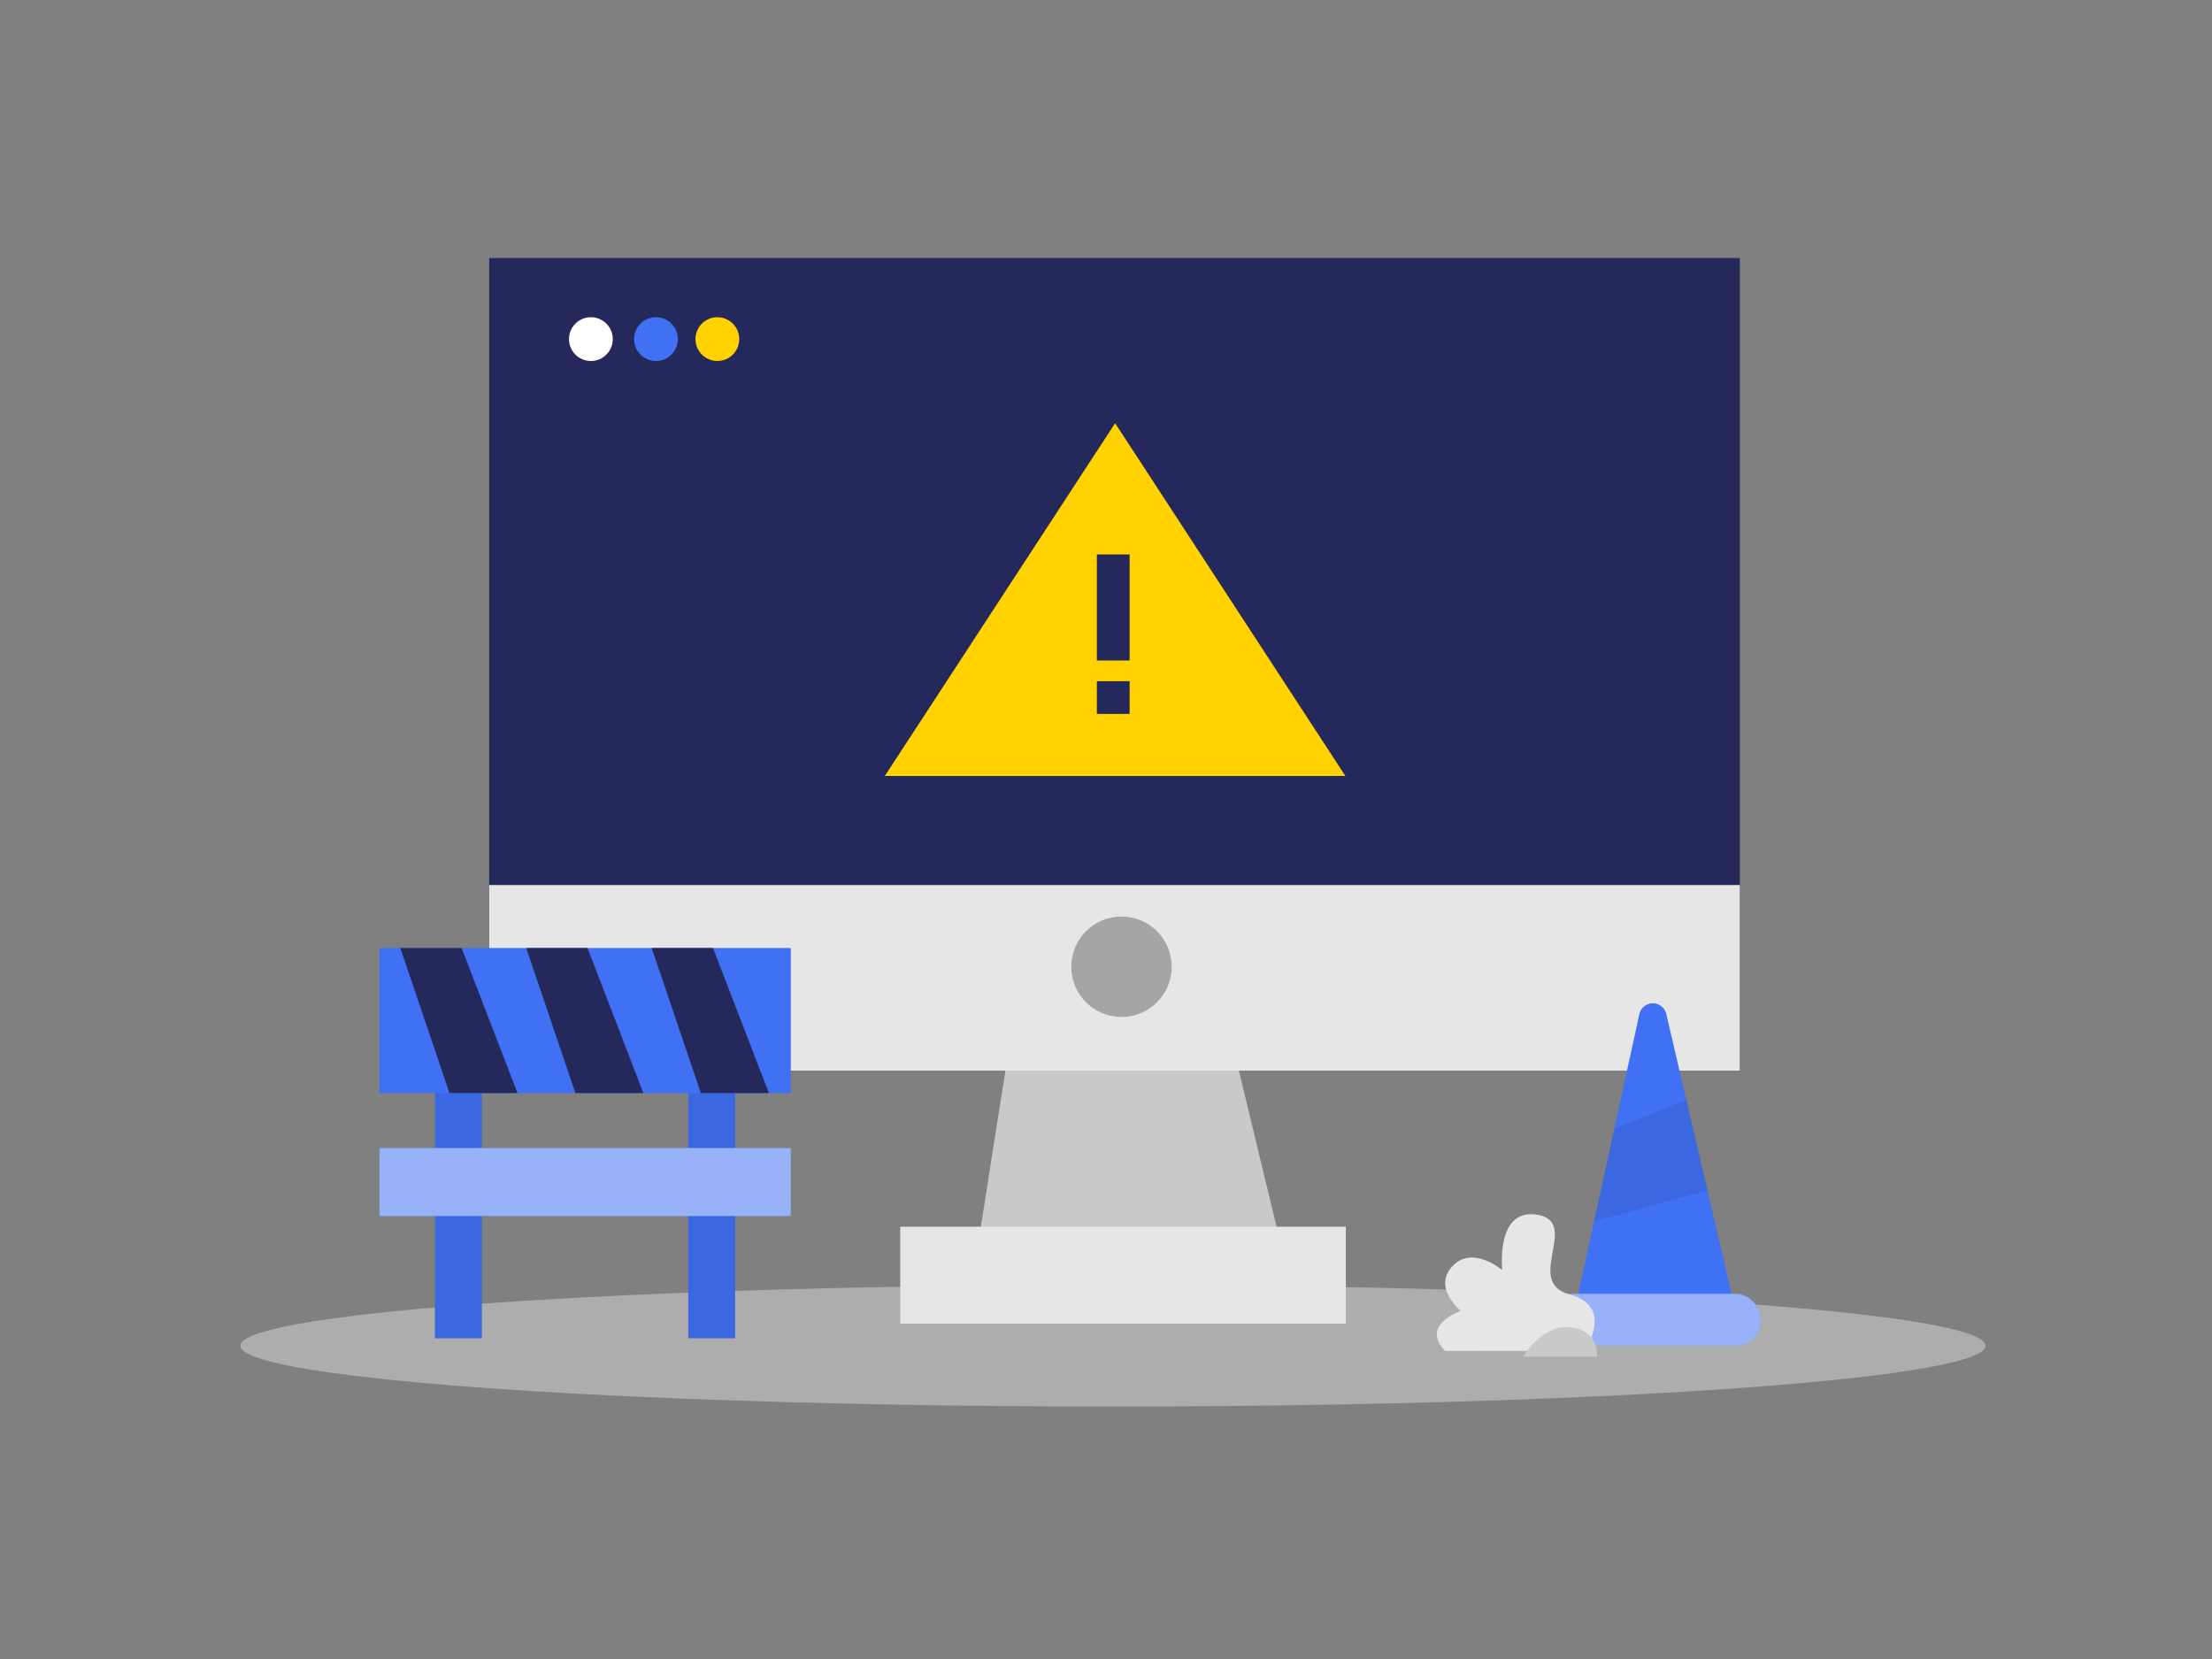 <svg id="Layer_1" data-name="Layer 1" xmlns="http://www.w3.org/2000/svg" viewBox="0 0 400 300"><rect x="0" y="0" width="400" height="300" fill="#808080" stroke="none"/><ellipse cx="201.26" cy="243.35" rx="157.79" ry="11" fill="#e6e6e6" opacity="0.45"/><rect x="88.46" y="46.66" width="226.16" height="146.95" fill="#24285b"/><polygon points="184.45 176.82 175.86 231.39 233.15 231.39 219.98 176.82 184.45 176.82" fill="#c9c9c9"/><rect x="88.46" y="160.04" width="226.16" height="33.57" fill="#e6e6e6"/><circle cx="202.8" cy="174.82" r="9.08" fill="#a5a5a5"/><rect x="162.79" y="221.83" width="80.58" height="17.54" fill="#e6e6e6"/><circle cx="106.85" cy="61.32" r="3.96" fill="#fff"/><circle cx="118.62" cy="61.32" r="3.96" fill="#4070f4"/><circle cx="129.72" cy="61.32" r="3.96" fill="#ffd200"/><rect x="78.65" y="194.02" width="8.48" height="47.98" fill="#4070f4"/><rect x="124.46" y="194.02" width="8.48" height="47.98" fill="#4070f4"/><rect x="78.65" y="194.02" width="8.48" height="47.98" opacity="0.08"/><rect x="124.46" y="194.02" width="8.48" height="47.98" opacity="0.08"/><rect x="68.62" y="171.43" width="74.38" height="26.24" fill="#4070f4"/><polygon points="72.39 171.43 81.28 197.66 93.58 197.66 83.47 171.43 72.39 171.43" fill="#24285b"/><polygon points="95.16 171.43 104.05 197.66 116.34 197.66 106.24 171.43 95.16 171.43" fill="#24285b"/><polygon points="117.85 171.43 126.74 197.66 139.04 197.66 128.93 171.43 117.85 171.43" fill="#24285b"/><rect x="68.62" y="207.6" width="74.38" height="12.3" fill="#4070f4"/><rect x="68.62" y="207.6" width="74.38" height="12.3" fill="#fff" opacity="0.46"/><polygon points="201.65 76.53 160 140.32 201.65 140.32 243.29 140.32 201.65 76.53" fill="#ffd200"/><rect x="198.35" y="100.26" width="5.92" height="19.18" fill="#24285b"/><rect x="198.35" y="123.18" width="5.92" height="5.92" fill="#24285b"/><path d="M284.21,239.37l12.24-56a2.5,2.5,0,0,1,4.87,0l13.3,57Z" fill="#4070f4"/><rect x="280.14" y="233.96" width="38.22" height="9.39" rx="4.42" fill="#4070f4"/><rect x="280.14" y="233.96" width="38.22" height="9.39" rx="4.42" fill="#fff" opacity="0.46"/><polygon points="291.91 204.11 304.96 198.88 308.77 215.2 288.25 220.87 291.91 204.11" opacity="0.08"/><path d="M286.54,244.26s5.56-8-2.73-10.2,2-13-5.72-14.38-6.43,10-6.43,10-5.33-4.59-9-.73,1.47,8.09,1.47,8.09-7.42,2.56-2.79,7.25Z" fill="#e6e6e6"/><path d="M275.4,245.32s3.53-6,8.73-5.29,4.65,5.29,4.65,5.29Z" fill="#c9c9c9"/></svg>